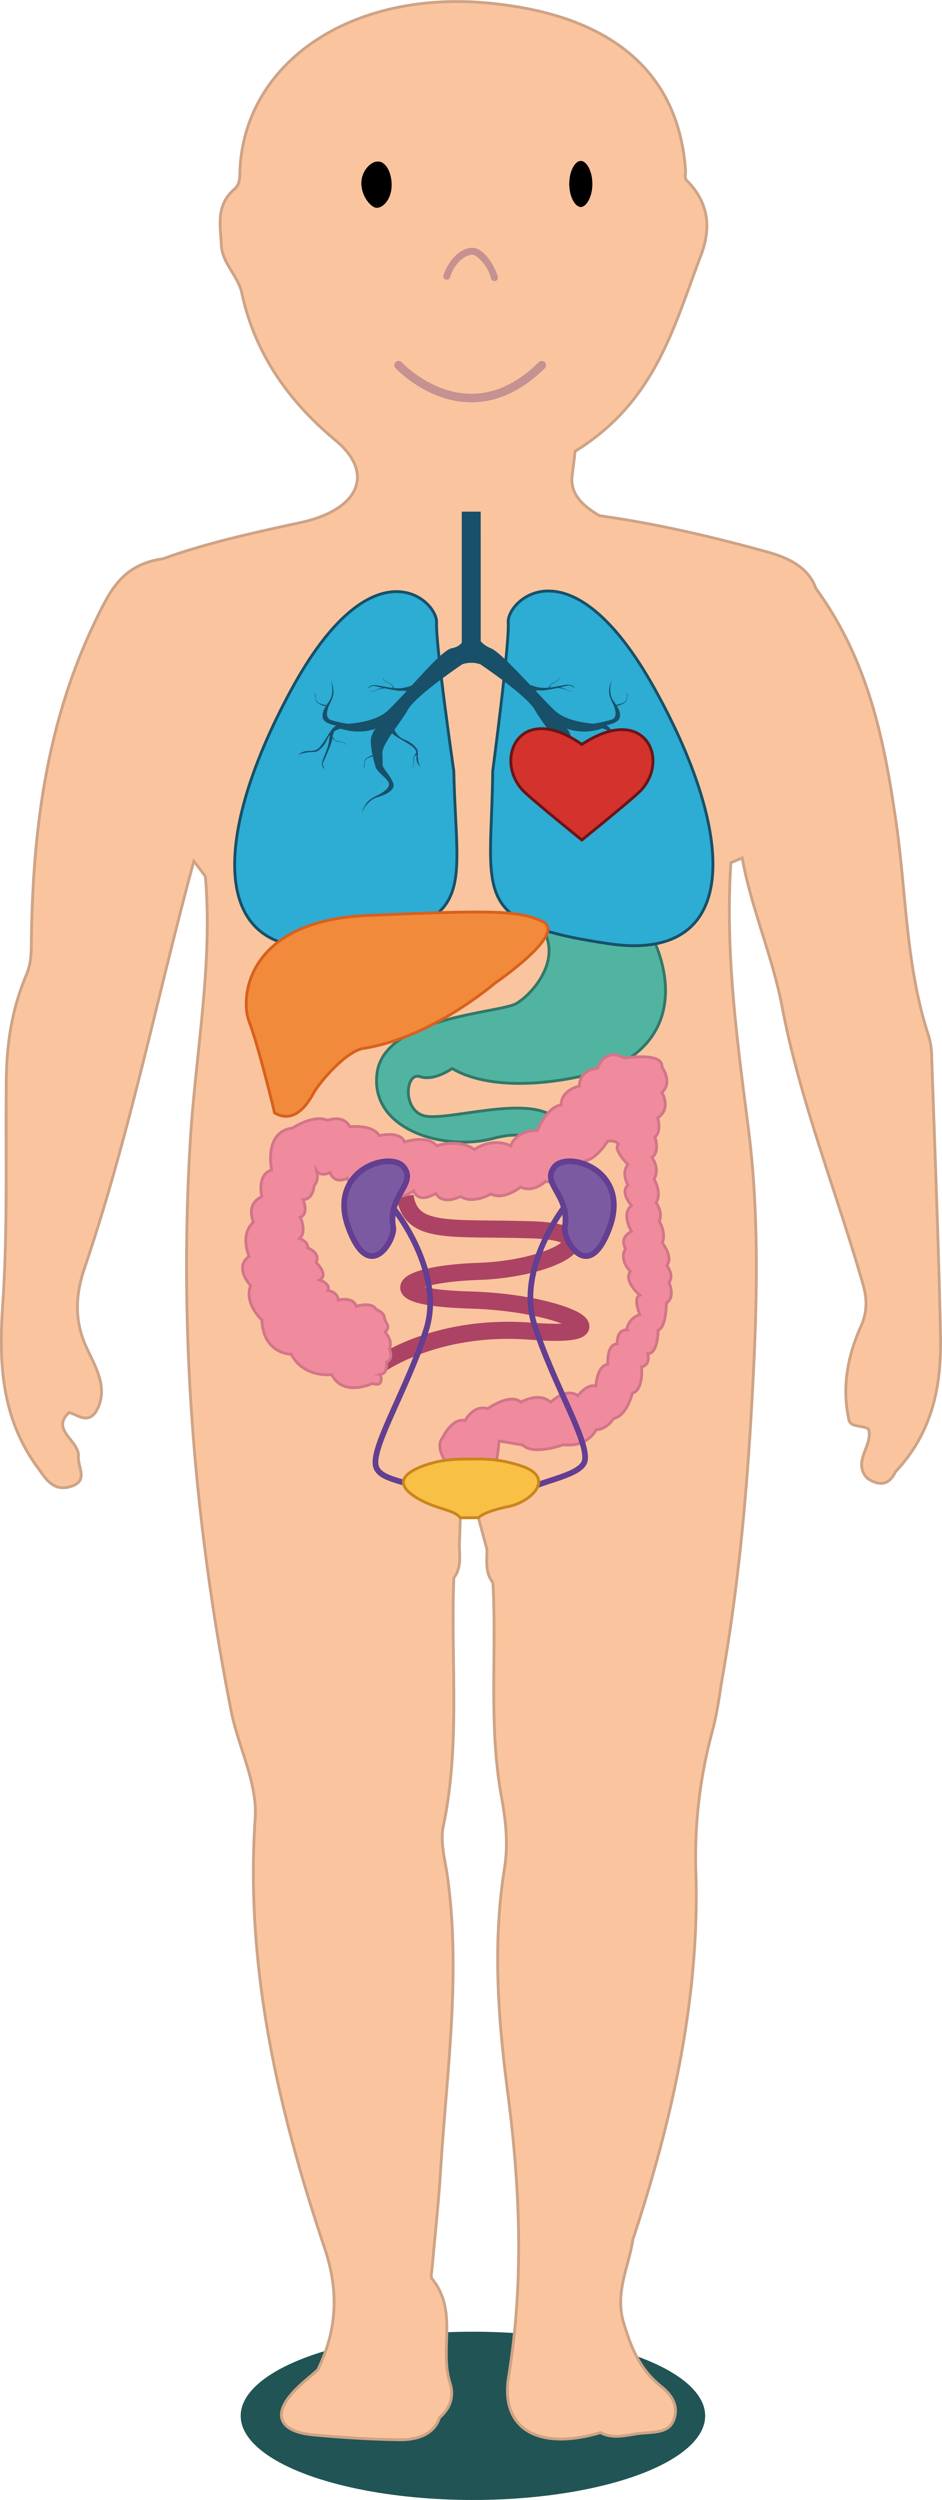 <svg xmlns="http://www.w3.org/2000/svg" width="330.576" height="876.548" viewBox="0 0 330.576 876.548"><g transform="translate(-286.535 -142.452)"><ellipse cx="81.5" cy="29.5" rx="81.5" ry="29.5" transform="translate(371 960)" fill="#205455"/><path d="M330.1,468.116c-.691-32.473-1.987-64.934-3.087-97.407a26.506,26.506,0,0,0-1.043-7.424c-7.992-24.256-7.823-49.292-11.318-73.983-4.073-28.736-9.57-57.395-28.3-83.046-2.424-7.066-9.133-10.6-17.139-12.8-19.239-5.3-38.732-9.881-58.817-12.685h0c-5.652-3.366-10.05-7.3-9.627-13.427q.571-4.589,1.114-9.178h0c28.2-17.344,34.574-43.571,44.088-68.518,3.594-9.421,3.115-18.381-4.989-26.47-.8-.794-.282-2.432-.366-3.674C238.061,25.1,214.494,5.144,171.576,1.048c-47.851-4.582-85.329,20.365-87.3,58.111-.127,2.483.31,5.094-2,7.142-6.625,5.824-4.834,12.813-4.553,19.635.254,6.182,5.92,10.88,7.16,16.678,4.3,19.993,15.222,37.043,32.911,51.737,14.066,11.686,8.076,24.409-12.15,28.8-16.406,3.571-32.883,7.117-48.472,12.749-13.94,1.882-18.436,11.238-22.636,19.7C16.661,251.606,11.757,289.443,11.08,327.791c-.085,4.672.226,9.267-1.748,13.9-5.088,11.942-6.949,24.281-7.076,36.9-.282,26.278.536,52.543-1.254,78.822-1.339,19.75-.747,39.564,12.46,57.369,2.452,3.315,5.116,8.281,11.346,6.4,6.512-1.971,2.467-6.72,2.763-10.521.437-5.53-9.937-9.331-3.3-15.411,3.087.717,6.2,3.917,9.274-.051h0c4.919-7.974.211-15.578-3.016-22.5-4.51-9.677-4.045-18.585-.775-28.237,15.913-46.988,25.413-95.077,38.323-142.591,1.353,1.792,2.692,3.571,4.045,5.363h0c2.664,31.347-3.51,62.361-5.342,93.541-3.932,66.662,1.409,133.093,14.377,199.051,2.481,12.608,9.288,25.216,8.443,37.593-3.5,51.609,7.794,101.529,24.384,150.821,5.046,15,4.383,28.633-2.41,42.636h0c-3.1,2.8-6.582,5.4-9.218,8.474-6.695,7.769-3.834,13.248,7.625,14.323,9.979.934,20.043,1.561,30.092,1.715,6.582.1,12.3-1.894,14.222-7.757h0c3.989-3.533,5.116-7.6,3.665-12.185-3.763-11.93,2.875-24.985-6.2-36.377-.7-.9-.183-2.458-.085-3.7,1-11.52,2.3-23.04,3-34.572,2.128-34.278,7.16-68.518,2.4-102.885-.817-5.888-2.636-12.006-1.452-17.689,6.075-28.928,2.537-58.035,3.693-87.039,2.819-3.7,1.9-7.77,1.945-11.75h0q.169-4.646.324-9.306c2.114-.013,4.243-.013,6.357-.026h0c1,3.712,2,7.437,3,11.149,0,3.955-.691,7.987,2.072,11.622a.013.013,0,0,0,.014.013c1.367,24.96-1.565,50.035,2.974,74.918,1.522,8.333,2.467,16.55,1.1,25.126-4.186,26.176-2.312,52.377,1.1,78.527,4.355,33.292,5.751,66.61.324,99.916-2.932,18.009,10.162,26.073,32.249,19.507,4.468,2.406,9.091.845,13.658.294,4.524-.55,10.049.051,11.938-4.454,1.9-4.557-.042-8.6-4.243-11.968-7.71-6.182-10.557-13.645-13.178-22.208-3.27-10.688,1.748-19.661,3.2-29.376h0c13.9-42.112,23.411-84.812,22.115-128.421a168.149,168.149,0,0,1,5.793-49.907c1.748-6.387,2.495-12.941,3.622-19.43,5.455-31.245,8.358-62.694,10.134-94.156,1.846-32.768,2.988-65.689-1.226-98.341-3.975-30.784-8.09-61.465-6.047-92.466h0c1.325-.563,2.65-1.126,3.975-1.677h0c3.157,17.625,10.627,34.47,13.982,52.121,6.286,33.049,19.112,64.959,28.429,97.5,1.466,5.133,1.466,9.625-.733,14.553-4.651,10.419-6.695,21.158-4.355,32.2.226,3.712,5.06,2.24,7.033,3.968h0c1.635,5.747-5.892,11.354-.451,17.165,4.679,3.123,7.837,2,9.866-2.266h0C327.688,501.754,330.465,485.14,330.1,468.116Z" transform="translate(286.487 142.493)" fill="#fac59e" stroke="#cea386" stroke-miterlimit="10" stroke-width="1"/><path d="M5362.411,1671.5s24,25.912,50.268,0" transform="translate(-4936 -1401)" fill="none" stroke="#c69191" stroke-linecap="round" stroke-width="3"/><path d="M132.582,98.074c0,4.337-1.9,7.662-3.695,8.064a1.337,1.337,0,0,1-.353.048c-1.928,0-4.064-3.47-4.064-8.112,0-4.064,1.622-7.2,3.325-7.936a.7.7,0,0,0,.08-.016,1.585,1.585,0,0,1,.386-.048,2.1,2.1,0,0,1,.707-.016C130.751,90.54,132.582,93.8,132.582,98.074Z" transform="translate(361.833 108.854)"/><path d="M104.276,112.193a1.223,1.223,0,0,1-.938,1.458c-.093.009-.176.019-.26.019a1.221,1.221,0,0,1-1.2-.966,14.378,14.378,0,0,0-5.3-7.856,2.365,2.365,0,0,0-1.857-.39c-4.067.882-6.5,5.284-7.2,7.819a1.228,1.228,0,0,1-2.368-.65c.13-.427,2.721-8.181,9.035-9.555a4.8,4.8,0,0,1,3.724.724C101.992,105.424,104.081,111.274,104.276,112.193Z" transform="translate(356.973 127.358)" fill="#c69191"/><path d="M69.144,98.4c0,4.659-2.731,7.9-5.173,8-1.928.1-5.462-3.952-5.462-8.594,0-4.626,3.534-7.614,5.462-7.614C66.879,89.758,69.144,93.774,69.144,98.4Z" transform="translate(354.836 108.929)"/><path d="M151.872,342.08s-.07-10.266-16.984-5.709-43.3-2.854-40.79-22.809,43.327-21.107,48.979-24.525,16.322-15.4,8.8-26.8-10.049-37.644-10.049-37.644h8.161s-3.143,25.1,11.3,28.518,24.609.947,30.36,14.669c9.162,21.888,1.043,40.076-21.565,45.785s-40.2,3.994-49.613-1.715c0,0-6.286,4.557-11.3,2.854s-6.286,11.4,1.254,13.683,35.8-7.411,45.85.576,3.143,13.12,3.143,13.12Z" transform="translate(324.739 205.233)" fill="#50b4a1" stroke="#33776a" stroke-miterlimit="10" stroke-width="1"/><path d="M93.65,387.88s19.944-15.514,54.744-12.774,11.9-10.035-21.424-10.944-24.722-9.126,2.734-10.035,47.4-13.683,18.69-14.592-42.242,1.907-44.328-11.814" transform="translate(324.624 234.109)" fill="none" stroke="#ac4364" stroke-miterlimit="10" stroke-width="6"/><path d="M106.127,404.264s-10.3,4.9-14.236-3.123c0,0-9.81,1.331-14.236-7.13,0,0-9.81,0-10.3-12.032,0,0-6.385-5.8-3.932-12.032,0,0-6.033-6.246-.564-10.253,0,0-3.369-7.578,1.55-12.032,0,0-2.946-6.246,2.946-8.909,0,0-1.959-7.578,3.439-9.357,0,0-2.946-13.376,7.357-14.707,0,0,7.357-4.9,12.276-2.675,0,0,5.4-2.227,7.851,2.227,0,0,7.851-.9,10.3,3.123,0,0,7.357-1.779,8.837,2.227,0,0,7.851-2.675,11.29,1.331,0,0,7.851-2.675,13.249,1.331,0,0,5.892-4.454,12.756-1.331,0,0,1.466-5.35,9.331-5.35,0,0,3.439-8.474,8.344-8.909,0,0-.493-4.9,6.385-6.682,0,0-.493-5.35,6.385-6.246,0,0,2.452-7.578,9.331-3.571,0,0,13.742-2.227,13.249,3.123,0,0,3.947,5.35.014,8.909,0,0,3.425,5.8-1.48,8.909,0,0,1.466,4.9-.987,6.682,0,0,1.875,5.235-1.015,7.219,0,0,2.9,3.955.719,7.578,0,0,2.9,4.941.719,8.23,0,0,2.537,3.571,1.085,6.554,0,0,2.537,3.981,1.085,7.6,0,0,3.947,4.941,1.607,7.9,0,0,2.72,3.622.733,5.926,0,0,2.368,5.274-.9,7.245,0,0,0,8.563-2.9,9.549,0,0,0,8.23-3.622,8.23,0,0,1.085,3.955-2.171,4.608,0,0,.719,8.23-3.256,9.216,0,0-1.818,7.9-6.526,8.883,0,0-2.537,3.955-6.159,3.955,0,0-2.9,6.259-11.6,5.274,0,0-10.515,3.827-14.137.1l-8.344-1.421s-.719,10.534-3.256,12.185-4.778,13.939-4.778,13.939l-4.877-.358-1.875-13.248s-8.837-9.062-5.074-13.606c0,0,3.34-7.193,7.921-6.067,0,0,2.918-5.683,7.921-4.173,0,0,7.921-5.683,11.684-2.278,0,0,6.258-3.789,10.43,0,0,0,5.426-5.3,9.6-2.278,0,0,2.918-4.173,6.258-3.4,0,0,.423-7.193,4.172-7.578,0,0-.423-7.193,3.34-7.193,0,0-.423-4.928,3.34-4.928a6.39,6.39,0,0,1,4.595-5.3s-2.509-6.067,0-6.822c0,0-5.835-4.928-3.34-8.333,0,0-4.172-4.173-1.663-7.961,0,0-2.509-3.789,2.086-6.067,0,0-3.749-6.067,0-9.088,0,0-4.172-4.544-1.254-7.194,0,0-2.509-4.173,0-7.194,0,0-5.426-5.3-3.34-7.193,0,0-.874-1.421-3.777-.973,0,0-3.876,6.17-7.752,6.822,0,0-1.212,3.3-6.3,2.637,0,0-2.664,5.939-7.752,4.621,0,0-4.369,4.186-8.725,1.984,0,0-6.061,4.838-10.43,2.419,0,0-6.3,3.738-10.67.883,0,0-6.3,3.3-8.725-1.1,0,0-5.821,3.968-7.752-.883,0,0-5.821,4.621-8.245-.883,0,0-5.821,2.637-8.006-1.984,0,0-5.088,3.52-7.033-1.536,0,0-4.369,2.419-6.061-1.984,0,0-3.4,1.766-4.849-.883a5.276,5.276,0,0,1-.733,5.5s-.24,4.838-3.876,4.838c0,0,2.185,5.069-.973,6.17,0,0,2.424,5.069-.24,7.488,0,0,2.9.883,2.9,3.3,0,0,4.609,1.766,2.9,5.069,0,0,4.609,4.4,1.212,6.17,0,0,4.116,1.318,2.9,3.738,0,0,3.4.218,3.636,3.3,0,0,5.328-1.318,6.3,2.2,0,0,5.581-1.766,7.033,1.1,0,0,2.664.883,2.9,2.867s2.424,2.867.24,5.069c0,0,2.213,2.355,1.818,4.851a3.632,3.632,0,0,1-.352,1.088s1.691,3.3-.973,4.621c0,0,.479,4.186-2.185,4.186C108.96,400.974,110.566,405.8,106.127,404.264Z" transform="translate(311.076 223.267)" fill="#f08b9e" stroke="#d37589" stroke-miterlimit="10" stroke-width="1"/><path d="M123.084,225.111s5.892-44.288,5.441-52.16,22.27-29.248,51.544,23.577,29.359,95.769-16.082,89.138C114.359,278.4,122.661,268.465,123.084,225.111Z" transform="translate(336.36 187.701)" fill="#2dacd4" stroke="#175068" stroke-miterlimit="10" stroke-width="1"/><path d="M135.512,225.091s-6.4-44.224-6.047-52.108-22.608-29.03-51.262,24.064-28.26,96.05,17.1,88.972C144.843,278.288,136.428,268.432,135.512,225.091Z" transform="translate(310.275 187.747)" fill="#2dacd4" stroke="#175068" stroke-miterlimit="10" stroke-width="1"/><path d="M85.184,204.94s11.064,0,16.1-4.57c1.128-1.024,2.678-2.624,4.468-4.493,6.173-6.5,14.87-16.947,18.238-17.561,3.453-.627,4.1-3.136,4.1-3.136v8.461s-16.632,11.11-19.549,16.217-9.218,12.173-8.992,15.475-.042,3.776.211,4.39c.226.538-2.467.538-2.467.538s-2.467-7.757-1.579-10.816,2.016-3.059,2.016-3.059a19.11,19.11,0,0,1-12.558.2V204.94Z" transform="translate(321.152 191.399)" fill="#175068"/><path d="M162.334,204.94s-11.064,0-16.1-4.57c-1.128-1.024-2.678-2.624-4.468-4.493-6.173-6.5-15.053-16.384-18.239-17.561a9.757,9.757,0,0,1-4.1-3.136v8.461s16.632,11.11,19.549,16.217,9.218,12.173,8.992,15.475-.226,4.928-.226,4.928h2.467s2.467-7.757,1.579-10.816-2.016-3.059-2.016-3.059a19.11,19.11,0,0,0,12.558.2Z" transform="translate(335.18 191.399)" fill="#175068"/><path d="M121.8,140.23H115.15v53.58a9.765,9.765,0,0,1,6.653,0Z" transform="translate(333.428 181.614)" fill="#175068"/><path d="M89.787,200.1c-.944-.23-4.073,1.216-4.975,3.52s-3.073,4.582-4.694,4.582-5.229.333-5.948,1.472a4.8,4.8,0,0,1,3.27-1.779c2.03-.128,3.3.09,4.5-1.254,0,0,.62-.358,3.087-4.4,1.959-3.2,3.129-3.686,4.665-3.8" transform="translate(316.648 197.912)" fill="#175068"/><path d="M83.533,200.969s-.479.448-.719,2.88-1.8,5.3-2.34,7.257a2.094,2.094,0,0,0,.9,2.624s-1.128-1.37-.62-2.342,3.1-6.746,3.143-7.974a9.3,9.3,0,0,1,.958-3.341C85.013,199.728,83.533,200.969,83.533,200.969Z" transform="translate(319.18 198.352)" fill="#175068"/><path d="M85.251,202.306s-4.116-.666-4.623-2.56.536-3.75,2.142-5.914c1.677-2.266,1.17-5.747.578-7.373a9.276,9.276,0,0,1,.958,4.723c-.366,2.074-1.254,3.187-1.748,4.621s-1.184,3.84.944,4.557a36.849,36.849,0,0,0,6.582,1.408Z" transform="translate(319.239 194.558)" fill="#175068"/><path d="M82.457,194.64A7.021,7.021,0,0,1,79.68,193.5c-1.311-.934-.62-3.174-1.24-3.891a2.8,2.8,0,0,1,.479,1.818A2.418,2.418,0,0,0,80,193.5a17.076,17.076,0,0,0,2.664.794Z" transform="translate(318.396 195.44)" fill="#175068"/><path d="M83,201.74a2.773,2.773,0,0,0,.973,1.4c.677.41,2.918.614,3.27.973a1.986,1.986,0,0,1,.507.883s-.395-.806-.888-.96a17.1,17.1,0,0,0-2.213-.461A3.617,3.617,0,0,1,82.8,202.3Z" transform="translate(320.181 198.836)" fill="#175068"/><path d="M97.682,210.024c.606,1.5,4.5,5.606,3.636,7.386s-2.946,2.675-5.68,3.507c-2.847.858-4.792,3.917-5.4,5.517a9.714,9.714,0,0,1,2.41-4.275c1.677-1.434,3.143-1.83,4.5-2.7s3.51-2.394,2.312-4.134-4.172-3.674-4.4-5.3C95.06,210.024,97.456,209.473,97.682,210.024Z" transform="translate(323.228 201.087)" fill="#175068"/><path d="M98.786,198.96c-.31.845,1.128,3.763,3.608,4.7s4.877,3.021,4.792,4.493.085,4.762,1.311,5.478a4.265,4.265,0,0,1-1.79-3.059c-.028-1.856.268-2.982-1.156-4.134,0,0-.352-.576-4.679-3.034-3.425-1.946-3.89-3.034-3.932-4.442" transform="translate(325.971 198.057)" fill="#175068"/><path d="M104.876,206.716a2.949,2.949,0,0,0-1.254,1.19c-.268.7.042,2.726-.254,3.11-.268.346-.324.333-.818.666,0,0,.761-.538.818-1.011a11.756,11.756,0,0,0-.042-2.061c-.07-.909,1.085-2.381,1.085-2.381Z" transform="translate(328.268 200.093)" fill="#175068"/><path d="M94.429,206.83a7.053,7.053,0,0,0-2.72,1.254c-1.269.986-.451,3.2-1.029,3.942a2.818,2.818,0,0,0,.395-1.843,2.41,2.41,0,0,1,.973-2.125,17.354,17.354,0,0,1,2.622-.909Z" transform="translate(323.408 200.261)" fill="#175068"/><path d="M107.208,187.839a12.217,12.217,0,0,1-4.468,1.011c-2.692.128-6.033-.87-8.245-1.075s-2.734,1.178-2.734,1.178,1.339-1.2,2.452-.9,7.78,1.83,9.133,1.69a11.944,11.944,0,0,1,3.777.4C107.546,190.245,107.208,187.839,107.208,187.839Z" transform="translate(323.85 194.92)" fill="#175068"/><path d="M99.033,189.98a2.632,2.632,0,0,0-.465-1.6c-.522-.576-2.579-1.382-2.791-1.818a1.962,1.962,0,0,1-.2-.973s.113.87.521,1.152a17.176,17.176,0,0,0,1.959,1.05,3.272,3.272,0,0,1,1.339,1.715Z" transform="translate(325.414 194.314)" fill="#175068"/><path d="M96.757,188.49a7.685,7.685,0,0,0-2.382.858,3.291,3.291,0,0,1-2.255.384,3.219,3.219,0,0,0,1.212.1,4.69,4.69,0,0,0,1.494-.6,12.108,12.108,0,0,1,2.706-.576Z" transform="translate(323.998 195.126)" fill="#175068"/><g transform="translate(469.381 379.763)"><path d="M149.8,199.994c.944-.23,4.073,1.216,4.975,3.52s3.073,4.582,4.694,4.582,5.229.333,5.948,1.472a4.8,4.8,0,0,0-3.27-1.779c-2.03-.115-3.3.09-4.5-1.254,0,0-.62-.358-3.087-4.4-1.959-3.2-3.129-3.686-4.665-3.8" transform="translate(-121.766 -181.882)" fill="#175068"/><path d="M152.818,200.859s.479.448.719,2.88,1.8,5.3,2.34,7.258a2.084,2.084,0,0,1-.9,2.624s1.128-1.37.62-2.342-3.1-6.746-3.143-7.974a9.3,9.3,0,0,0-.958-3.341C151.338,199.618,152.818,200.859,152.818,200.859Z" transform="translate(-121.077 -181.442)" fill="#175068"/><path d="M152.584,202.2s4.116-.666,4.623-2.56-.536-3.75-2.142-5.914c-1.677-2.266-1.17-5.747-.578-7.373a9.276,9.276,0,0,0-.958,4.723c.366,2.061,1.254,3.187,1.748,4.621s1.184,3.84-.944,4.557a36.854,36.854,0,0,1-6.582,1.408Z" transform="translate(-122.605 -185.236)" fill="#175068"/><path d="M153.821,194.53a7.021,7.021,0,0,0,2.777-1.139c1.311-.934.62-3.174,1.24-3.891a2.8,2.8,0,0,0-.479,1.818,2.418,2.418,0,0,1-1.085,2.074,17.072,17.072,0,0,1-2.664.794Z" transform="translate(-120.206 -184.354)" fill="#175068"/><path d="M153.49,201.63a2.773,2.773,0,0,1-.973,1.4c-.677.41-2.918.614-3.27.973a1.986,1.986,0,0,0-.507.883s.395-.806.888-.96a17.089,17.089,0,0,1,2.213-.461,3.617,3.617,0,0,0,1.846-1.267Z" transform="translate(-122.2 -180.958)" fill="#175068"/><path d="M140.612,209.914c-.606,1.5-4.5,5.606-3.636,7.386s2.946,2.675,5.68,3.507c2.847.858,4.792,3.917,5.4,5.517a9.715,9.715,0,0,0-2.41-4.275c-1.677-1.434-3.143-1.83-4.5-2.7s-3.51-2.394-2.312-4.134,4.172-3.674,4.4-5.3C143.248,209.914,140.838,209.363,140.612,209.914Z" transform="translate(-127.067 -178.707)" fill="#175068"/><path d="M139.621,198.85c.31.845-1.128,3.763-3.608,4.7s-4.877,3.021-4.792,4.493-.085,4.762-1.311,5.478a4.265,4.265,0,0,0,1.79-3.059c.028-1.856-.268-2.982,1.156-4.134,0,0,.352-.576,4.679-3.034,3.425-1.946,3.89-3.034,3.932-4.442" transform="translate(-129.91 -181.737)" fill="#175068"/><path d="M130.85,206.606a2.949,2.949,0,0,1,1.254,1.19c.268.7-.042,2.726.254,3.11.268.346.324.333.817.666,0,0-.761-.538-.817-1.011a11.754,11.754,0,0,1,.042-2.061c.07-.909-1.085-2.381-1.085-2.381Z" transform="translate(-129.525 -179.701)" fill="#175068"/><path d="M141.78,206.71a7.053,7.053,0,0,1,2.72,1.254c1.268.986.451,3.2,1.029,3.942a2.818,2.818,0,0,1-.395-1.843,2.41,2.41,0,0,0-.973-2.125,17.357,17.357,0,0,0-2.622-.909Z" transform="translate(-125.148 -179.536)" fill="#175068"/><path d="M132.355,187.729a12.218,12.218,0,0,0,4.468,1.011c2.692.128,6.032-.87,8.245-1.075s2.734,1.178,2.734,1.178-1.339-1.2-2.452-.9-7.78,1.83-9.133,1.69a11.942,11.942,0,0,0-3.777.4C132.031,190.135,132.355,187.729,132.355,187.729Z" transform="translate(-128.959 -184.874)" fill="#175068"/><path d="M137.126,189.87a2.632,2.632,0,0,1,.465-1.6c.521-.576,2.579-1.382,2.791-1.818a1.962,1.962,0,0,0,.2-.973s-.113.87-.522,1.152a17.179,17.179,0,0,1-1.959,1.05,3.272,3.272,0,0,0-1.339,1.715Z" transform="translate(-127.105 -185.48)" fill="#175068"/><path d="M139.855,188.38a7.685,7.685,0,0,1,2.382.858,3.291,3.291,0,0,0,2.255.384,3.218,3.218,0,0,1-1.212.1,4.687,4.687,0,0,1-1.494-.6,12.109,12.109,0,0,0-2.706-.576Z" transform="translate(-126.155 -184.668)" fill="#175068"/></g><path d="M142.363,191.916c-22.467-15.744-31.332,6.157-20.014,16.819,4.228,3.981,20.014,16.7,20.014,16.7s15.786-12.736,20.014-16.7C173.7,198.086,164.942,176.979,142.363,191.916Z" transform="translate(348.362 211.541)" fill="#d4322c" stroke="#6a1517" stroke-miterlimit="10" stroke-width="1"/><path d="M71.444,320.351s-5.61-23.437-8.936-32.013-.747-35.456,41.636-37.235,52.785-2,61.453,2.189-16.829,21.568-16.829,21.568-22.115,19.149-46.132,22.861c-6.018.934-15.321,11.7-17.548,15.731C82.889,317.5,78.28,324.306,71.444,320.351Z" transform="translate(311.453 212.32)" fill="#f18a3b" stroke="#d8601d" stroke-miterlimit="10" stroke-width="1"/><path d="M103.1,341.436c.7,3.891-8.231,20.377-15.716,0s14.969-27.161,19.465-21.133S101.038,330.057,103.1,341.436Z" transform="translate(321.436 231.439)" fill="#7b5aa2" stroke="#633e91" stroke-miterlimit="10" stroke-width="2"/><path d="M100.086,331.17s17.943,22.105,11.318,42.636-18.845,40.23-17.661,47.283c.9,5.389,10.923,5.248,17.055,9.062" transform="translate(324.629 235.075)" fill="none" stroke="#633e91" stroke-miterlimit="10" stroke-width="2"/><path d="M145.618,329.81s-17.942,22.105-11.318,42.636,18.845,40.23,17.661,47.283c-.9,5.389-15.039,6.989-21.17,10.8" transform="translate(339.832 234.694)" fill="none" stroke="#633e91" stroke-miterlimit="10" stroke-width="2"/><path d="M142.213,341.436c-.7,3.891,8.231,20.377,15.716,0S142.96,314.274,138.464,320.3,144.271,330.057,142.213,341.436Z" transform="translate(342.504 231.439)" fill="#7b5aa2" stroke="#633e91" stroke-miterlimit="10" stroke-width="2"/><path d="M142.084,402.2a47.406,47.406,0,0,0-17.322-2.445c-4.4,0-10.36-.166-17.322,2.445-14.334,5.4-2.72,11.648,4.553,14.208,3.876,1.37,6.906,1.869,8.584,3.93l6.357-.026s1.705-2.1,10.585-3.917C145.481,414.777,154.234,406.278,142.084,402.2Z" transform="translate(327.48 254.276)" fill="#f8c146" stroke="#c9861c" stroke-miterlimit="10" stroke-width="1"/></g></svg>